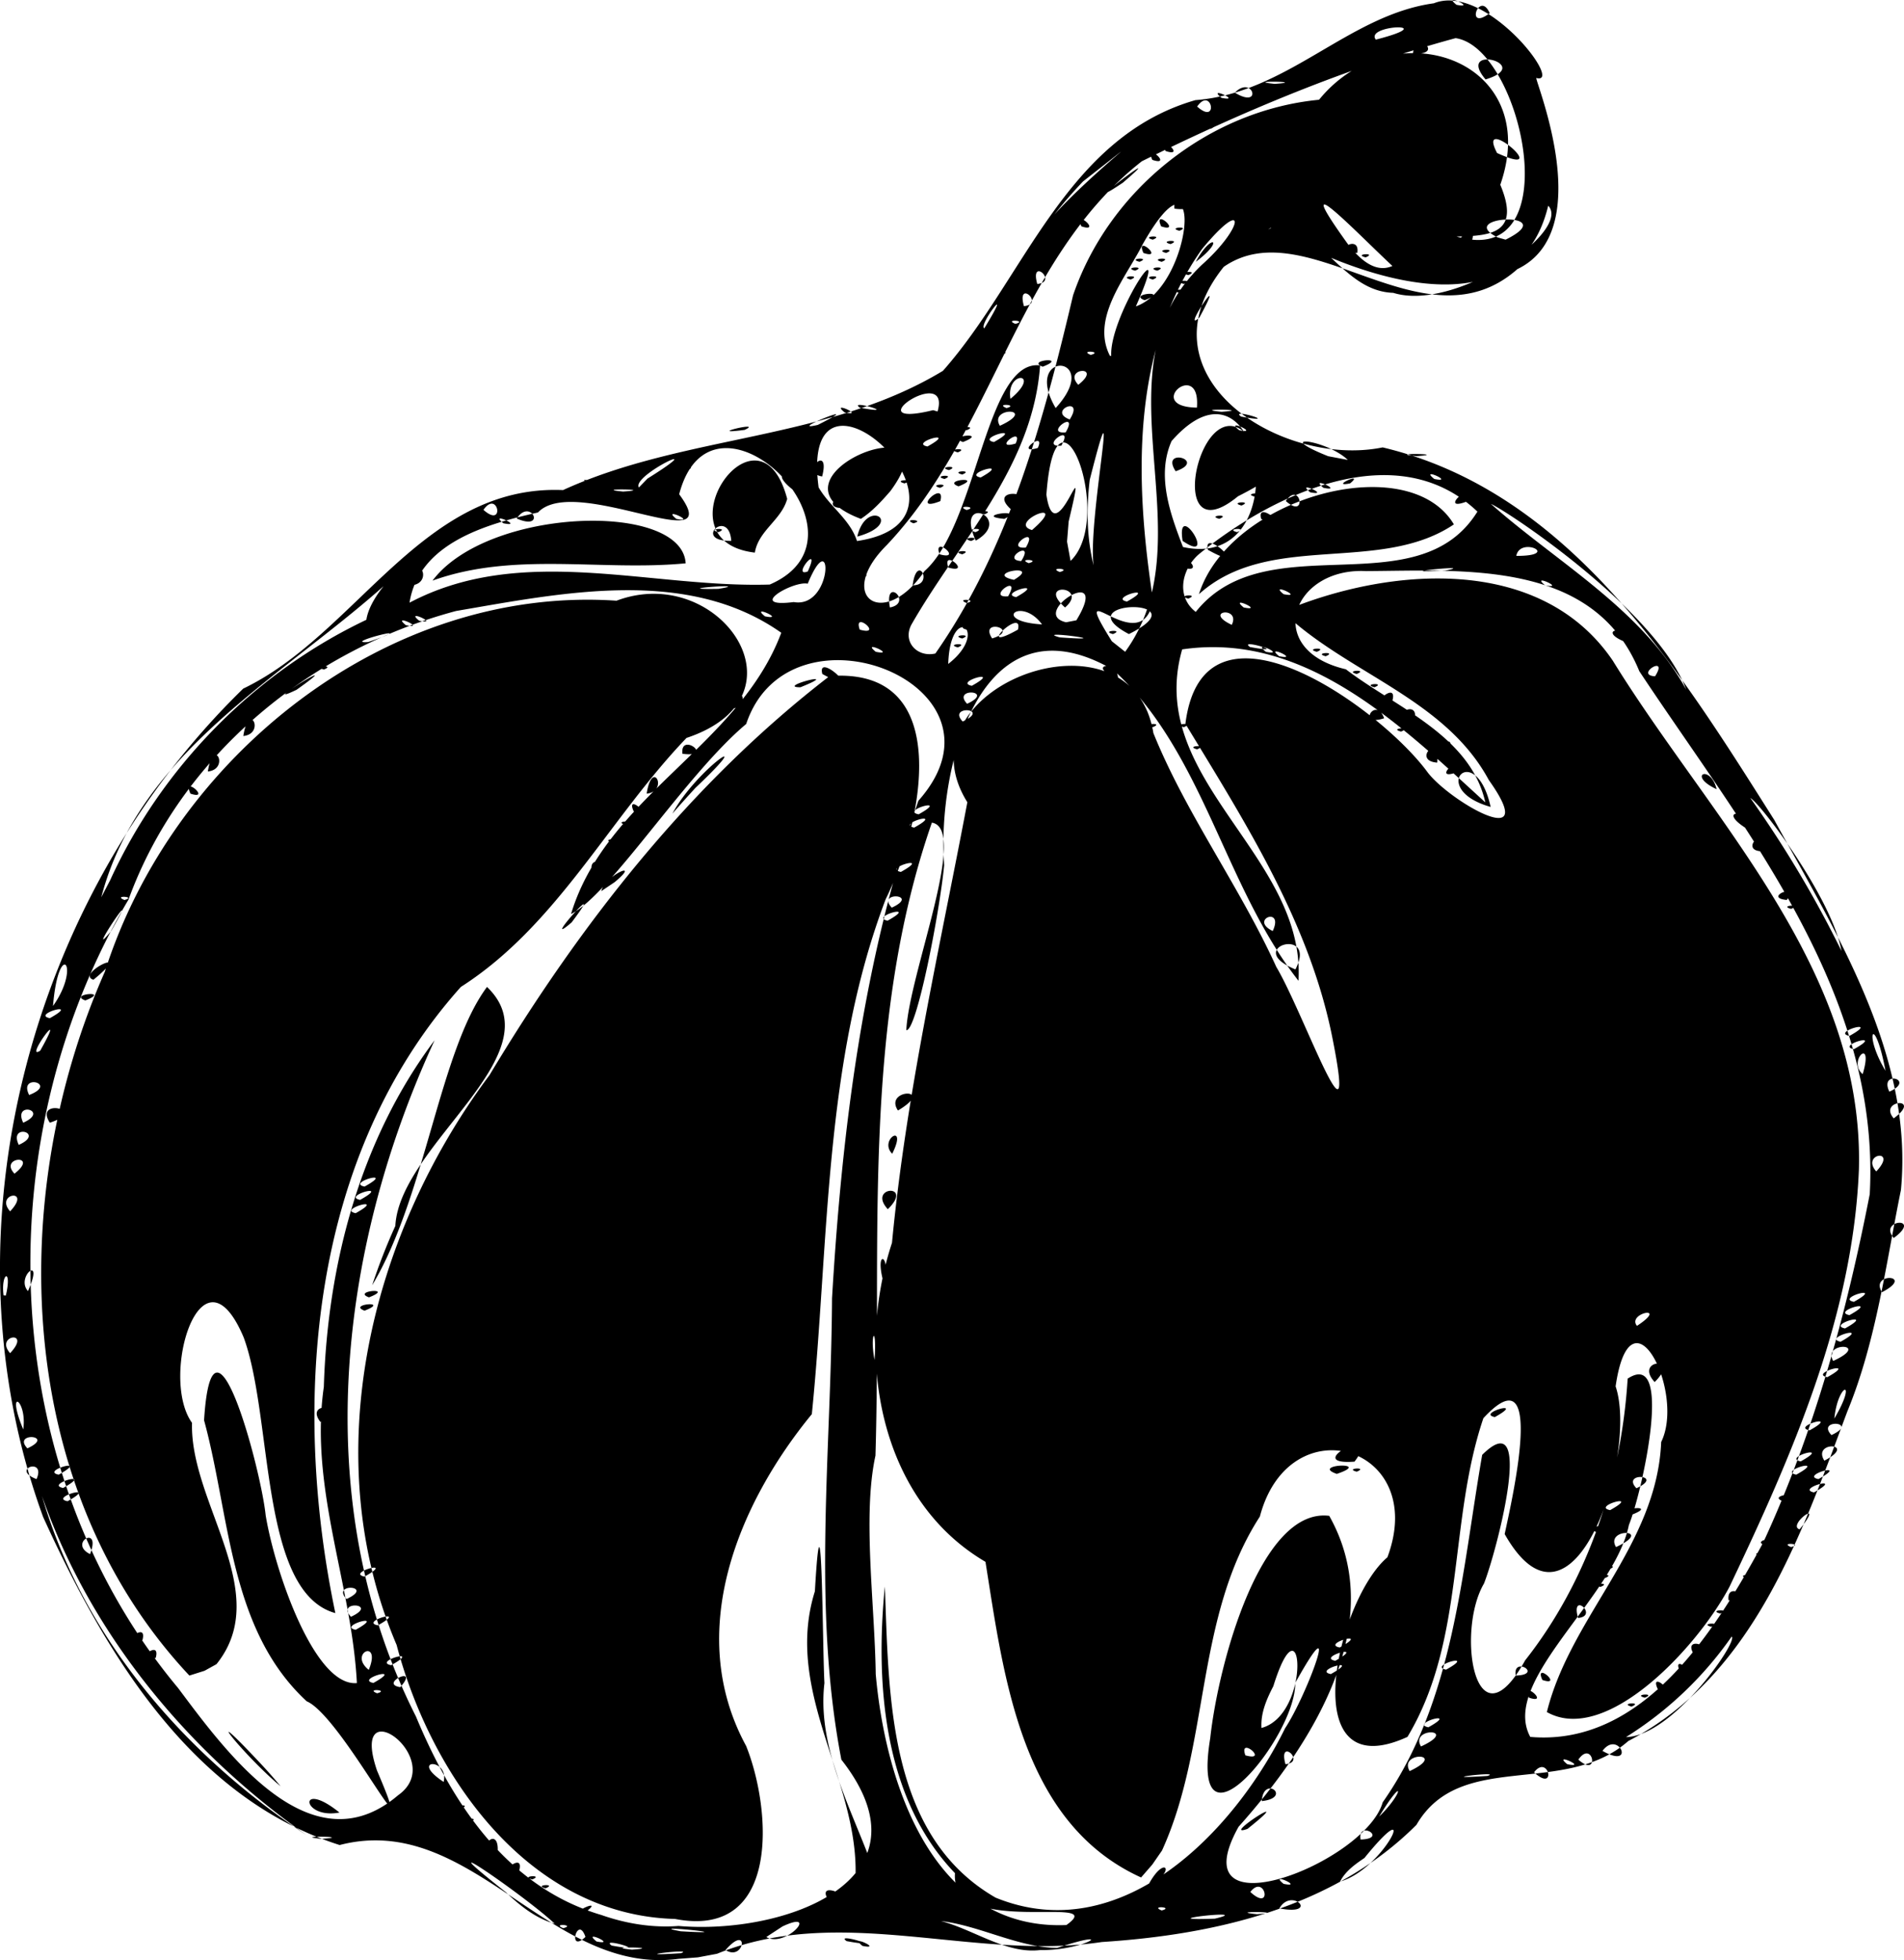 <svg xmlns="http://www.w3.org/2000/svg" xml:space="preserve" width="429.542" height="442.276" viewBox="0 0 113.65 117.019"><path d="M88.761 206.985c-7.712 1.02-12.383-8.832-20.227-6.795-8.903-2.826-14.053-11.573-17.699-19.583-6.182-16.94-.86-36.997 11.944-49.457 6.787-3.248 10.683-12.212 19.09-11.852 7.254-3.324 15.757-2.93 22.674-7.119 4.861-5.49 7.307-13.93 15.07-16.161 5.496-.417 9.123-5.08 14.234-5.782 3.124-1.256 7.805 4.932 6.112 4.458.003.374 3.617 9.134-1.124 11.411-5.552 4.908-12.521-3.593-17.529-.135-5.218 6.506 3.376 12.026 9.485 10.78 11.18 2.654 17.655 13.197 23.379 22.247 3.705 6.776 8.324 14.052 7.557 22.085-.873 4.269-1.463 9.015-3.2 13.222-2.764 7.4-5.584 15.762-13.075 19.678-3.844 3.38-10.02.484-12.644 5.002-4.944 4.954-12.047 6.562-18.779 6.996-7.627 1.155-15.56-2.313-22.97.702l-1.141.214zm.132-.336c.994-.316-3.608.237 0 0m-2.91-.214c2.072-.142-1.986-.196 0 0m5.583.024c1.15.717 1.436-1.642 0 0m18.797 0c2.603.053 4.757-1.369.996-.126-3.45-.04-6.884-2.917-10.268-.978 3.032-2.402 6.105 1.511 9.272 1.104m-25.593-.267c2.58.474-.77-.55 0 0m14.971.02c1.297.26-.926-.753 0 0m-15.875-.264c1.297.259-.926-.754 0 0m14.927-.021c2.58.475-.77-.55 0 0m-15.588-.252c-.47-1.376-1.103 1.049 0 0m10.795.007c1.17.686 3.213-1.688.964-.631zm-5.107-.342c4.16.24-2.453-.44 0 0m-7.011-.186c.776-.205-.735-.296 0 0m6.877-.132c6.227.535 15.422-2.663 9.722-9.928-1.749-9.072-.605-18.377-.558-27.54.591-10.046 1.848-20.16 5.157-29.71 6.133-6.902-7.686-12.363-10.28-4.582-3.625 3.037-8.11 10.184-10.455 11.345 2.115-7.02 10.02-10.028 12.549-16.79-5.615-3.962-13.11-2.376-19.408-1.301-8.717 2.32-16.44 8.66-19.556 17.23-8.532 14.37-7.91 34.056 2.96 47.071 2.86 3.823 7.933 10.837 13.128 6.404 3.04-2.14-2.97-6.504-1.255-1.477 2.665 6.253-2.141-3.274-4.198-4.135-4.637-4.296-4.562-11.055-6.125-16.776.493-7.912 3.39 2.879 3.676 5.667.56 3.39 2.928 10.25 5.446 10.021-.309-5.938-2.842-11.64-1.973-17.686.223-7.315 2.174-14.77 6.612-20.69-5.794 12.541-7.522 27.709-1.112 40.376 2.145 5.152 5.417 10.18 11.063 11.845 1.472.517 3.046.776 4.607.656m-.21-.419c-8.769-.233-14.582-8.597-16.615-16.357-4.816-11.301-1.587-24.463 5.545-34.022 5.384-8.977 11.958-17.4 20.295-23.82 7.624-.581 5.487 8.965 3.35 13.324-3.704 9.749-3.371 20.474-4.406 30.737-4.332 5.28-7.64 12.974-3.921 19.814 1.515 3.77 2.084 11.556-4.247 10.324m11.151-.243c-1.965.217-3.42-2.725-.527-.833 1.136-6.335-4.317-11.985-2.274-18.485.437-7.591.45 3.392.57 5.477-.578 4.869 2.959 9.592 3.566 13.541l-.66.286zm-16.363-.264c-1.297.258.926-.754 0 0m-2.514-1.323c-.776-.205.735-.297 0 0m-.793-.53c-.777-.205.734-.296 0 0m-.778-.528c-1.865.74.356-1.362 0 0m-1.293-1.059c-1.522-.102.148-1.82 0 0m-1.633-1.852c-.777-.205.734-.297 0 0m-7.806-.553c-2.273.424-2.503-2.023 0 0m7.276-.24c-.776-.206.735-.297 0 0m-10.785-1.324c-2.245-1.87-4.978-5.383-1.321-1.492.456.483.899.979 1.32 1.492m-5.448-6.614c-10.44-11.13-10.983-28.574-5.045-42.022 4.064-12.791 16.802-23.078 30.54-22.148 6.13-2.307 11.67 5.704 4.18 8.192-4.628 4.825-7.71 11.182-13.47 14.866-8.983 10.027-10.145 24.718-7.492 37.384-4.54-1.253-3.701-11.642-5.471-16.457-2.516-5.954-5.054 2.361-3.084 5.099-.14 4.792 4.888 10.14 1.459 14.407l-.713.394zm-2.007-1.058c-1.865.74.356-1.362 0 0m-.794-1.059c-1.865.74.356-1.361 0 0m10.618-13.03c-.929-1.198 1.532-1.053 0 0m2.64-6.637c-1.057-.386 1.59-.623 0 0m.264-.794c-1.056-.386 1.59-.622 0 0m.191-.727c3.186-5.313 4.026-14.011 6.853-17.806 4.164 3.981-5.218 9.397-5.472 14.27a35 35 0 0 0-1.38 3.536m-19.522-8.517-.07-.349zm.28-1.185c-.973-1.504 2.337-.758 0 0m.25-1.196-.071-.349zm1.868-6.102c-1.056-.386 1.59-.622 0 0m.485-1.235c-1.12-.35 2.601-2.135 0 0m30.313-5.291c.236-.952 2.452-1.913.801-.538zm-.535-1.059c-.429-1.536 1.968-.093 0 0m1.178-1.852c-.776-.205.735-.296 0 0m3.604-1.72c1.418-2.652 5.356-5.302 1.373-1.533a83 83 0 0 0-1.373 1.533m-2.81.662c-.776-.205.734-.297 0 0m.498-.794c-.512-1.147 1.284.426 0 0m-26.458-1.058c-.512-1.147 1.284.426 0 0m27.233 0c.335-2.143 1.343-.143 0 0m-26.193-1.323c.334-2.143 1.342-.143 0 0m28.327-1.058c-.149-1.338 1.951.26 0 0m-26.21-1.059c.334-2.142 1.342-.142 0 0m29.06-1.587c.536-1.835 1.378-.256 0 0m-25.881-1.174c-2.63 1.265 3.442-2.448 0 0m30.075-.15c-1.539.003 2.731-1.094 0 0m-2.016-.528c-.512-1.147 1.285.426 0 0m3.323-.265c-.365-1.423 2.73 1.525 0 0m-29.75-.265c-.776-.205.735-.296 0 0m27.517-.264c-.776-.205.734-.297 0 0m.794-.53c-.777-.205.734-.296 0 0m16.007 75.749c2.71-1.925-6.94.865-6.65-3.097-4.256-4.429-4.765-11.292-4.185-17.112.246 6.522.165 14.865 6.61 18.573 7.498 3.06 14.237-3.923 17.277-10.11 1.308-1.968 3.476-7.87.608-2.707.04 3.229-6.312 10.892-5.075 3.303.49-4.491 3.018-13.786 7.104-13.28 3.637 6.463-1.111 13.744-5.412 18.564-3.624 6.506 7.567 2.179 8.604-1.462 4.254-6.064 4.71-13.693 5.938-20.742 3.236-3.218.827 5.878.107 7.682-1.673 2.843-.542 9.996 2.456 4.587 3.76-4.774 5.743-10.791 6.12-16.82 2.787-1.835.853 6.833.074 8.736-.868 4.32-7.701 9.315-5.887 12.653 6.752.588 11.064-6.367 13.89-11.576 3.061-6.6 4.987-13.717 6.373-20.824.655-12.044-7.509-21.787-13.756-31.227-2.716-6.657-10.417-6.003-16.32-5.974-4.452-.214-6.142 4.717-1.194 5.863 2.963 2.268 7.433 3.953 8.323 7.946-4.973-4.54-10.74-10.22-18.094-9.133-2.23 7.77 7.38 12.276 6.942 19.783-4.465-5.695-5.643-13.608-11.048-18.555-7.902-4.618-10.535 5.781-10.101 11.655-.27 2.818-1.649 9.945-2.26 9.848.164-3.36 3.729-12.034 1.527-12.388-4.23 12.164-2.99 25.186-3.368 37.79-.78 3.563-.042 8.845.016 13.046.574 6.451 3.378 15.313 11.381 14.978m4.895-2.402c1.03-1.917 1.685-.71 0 0m-.437-.438c-7.17-3.262-8.19-11.967-9.288-18.844-6.437-3.78-7.77-12.414-5.58-19.045.842-8.869 2.845-17.565 4.498-26.304-4.314-6.889 9.812-12.09 11.105-4.128 1.934 4.795 5.163 9.18 7.336 13.959 1.585 2.64 4.897 12.05 3.363 4.308-1.347-6.895-5.201-12.904-8.788-18.82 1.06-8.516 11.544-1.022 14.415 2.838 1.236 1.724 6.9 5.011 3.697.521-2.645-4.904-8.503-6.38-12.315-10.062 6.284-2.655 15.373-3.459 19.713 2.932 5.87 9.52 15.01 18.375 14.691 30.384-.36 8.787-4.005 17.087-7.726 24.908-1.934 3.652-7.382 9.466-10.899 7.478 1.409-5.704 6.57-9.95 6.823-16.124 1.456-2.947-1.821-9.53-2.72-3.32 1.357 4.013-2.523 16.057-6.622 8.818.459-2.147 2.488-10.974-1.27-6.92-2.104 6.21-1.064 13.246-4.532 19.028-6.822 3.123-4.214-8.17-1.198-10.722 2.48-6.642-5.847-9.14-7.613-2.432-3.885 6.007-2.964 13.624-5.84 19.936l-.58.84zm6.351-2.9c-1.72.608 3.235-2.577 0 0m14.37-4.656c.375-2.422 1.586-.604 0 0m-1.631-1.059c-1.297.26.926-.753 0 0m-.088-.617c-1.056-.386 1.59-.622 0 0m.738-.432c-3.43-2.058 3.268-.864 0 0m9.536-.538c-.776-.205.735-.297 0 0m-6.116-.53c-.512-1.146 1.284.427 0 0m6.91 0c-.776-.204.735-.296 0 0m-10.054-.264c-.776-.205.734-.296 0 0m10.817-.264c-.512-1.147 1.284.426 0 0m-11.054-.337-.07-.349zm4.174-.193c-.512-1.146 1.285.427 0 0m8.203-.529c-.512-1.146 1.284.426 0 0m-12.112-.6-.071-.35zm12.918-.458c-.638-1.145 1.612-.278 0 0m-12.654-.6-.07-.35zm13.73-.988c-.775-.205.735-.296 0 0m.53-.793c-.776-.206.734-.297 0 0m.497-.794c-.15-1.338 1.951.261 0 0m-7.64-.794c-.777-.205.734-.296 0 0m.264-.529c-.776-.205.734-.297 0 0m8.467 0c-.777-.205.734-.297 0 0m-8.203-.53c-.776-.204.735-.296 0 0m8.996-.793c-.776-.205.735-.297 0 0m-15.583-.6-.07-.35zm15.892-.017c-1.056-.386 1.59-.623 0 0m-10.054-.794c-1.056-.386 1.59-.622 0 0m2.116-1.058c-1.056-.387 1.59-.623 0 0m8.996-.794c-1.056-.386 1.59-.623 0 0m-26.634-1.632c-1.628-.566 2.224-.748 0 0m1.19-.132c-.776-.205.735-.297 0 0m-.132-.6c-3.288.244 1.772-2.325 0 0m17.916-4.753c-1.257-1.362 1.601-1.562 0 0m-8.235.258c-1.834.408.34-1.483 0 0m-37.798-6.216c-.57-2.129.52-1.538 0 0m.26-4.36c-1.257-1.363 1.601-1.563 0 0m.262-3.31c-.837-.847.966-1.935 0 0m.343-2.582c-.877-1.307 2.336-1.385 0 0M155.17 144.3c-.776-.205.735-.297 0 0m-.257-.53c-1.457-.138.797-1.068 0 0m-1.576-2.91c-1.27-.116.46-1.645 0 0m-.776-1.322c-1.96-1.204.195-1.247 0 0m-1.835-2.382c-1.79-.828-.378-1.532 0 0m-16.676-1.587c-1.522-.103.148-1.82 0 0m-14.334-.794c-.776-.205.735-.297 0 0m15.097 0c-1.865.74.356-1.362 0 0m-2.926-1.058c-.776-.206.734-.297 0 0m-14.817-.265c-.776-.205.735-.297 0 0m1.852 0c-.776-.205.735-.297 0 0m11.957-.53c-1.67.544-.495-1.365 0 0m1.834 0c-1.688-.051.201-1.189 0 0m-16.172-.264c-.776-.205.735-.296 0 0m1.852 0c-.776-.205.735-.296 0 0m-2.349-.793c-1.688-.053.201-1.19 0 0m1.82 0c-.776-.206.735-.297 0 0m13.51 0c-1.865.74.356-1.362 0 0m-14.039-.794c-.776-.205.734-.297 0 0m12.965 0c-.777-.205.734-.297 0 0m-15.305-.53c-2.011-.74-.04-1.21 0 0m-8.325-.264c.13-1.459 1.96.126 0 0m22.571 0c-.776-.205.735-.297 0 0m-12.203-.53c-.15-1.337 1.952.262 0 0m29.137-.264c-.777-.205.734-.296 0 0m-18.786-.264c-.776-.205.735-.297 0 0m-.529-.265c-.776-.205.734-.296 0 0m18.562-.529c-2.012-.742-.04-1.21 0 0M81.375 204.89c-1.853-1.73-8.236-6.072-2.917-1.88.838.8 1.778 1.56 2.917 1.88m39.4-.304c2.574-.61-4.281.157 0 0m2.514-.267c2.075-.141-1.983-.197 0 0m-5.688-.223c.776-.205-.735-.297 0 0m7.026-.123c2.446.465.738-1.297 0 0m-1.735-.98c1.372 1.259.875-1.129 0 0m5.358-.623c2.683-.756 4.849-5.593 1.453-1.406-.558.378-1.137.787-1.453 1.406m-3.373.138c1.297.259-.927-.753 0 0m-57.415-2.687c2.073-.142-1.986-.196 0 0m62.012.041c1.688-.052-.2-1.189 0 0m-62.938-.277c-7.081-4.991-12.89-12.002-15.77-20.229 2.45 8.435 8.529 15.454 15.77 20.229m64.046-1.094c1.45-1.406 1.55-2.56 0 0m-7.007-.923c1.86-.204.096-1.588 0 0m-48.835-1.145c.351-1.435-2.12-1.402 0 0m57.663-.646c2.33-1.1-.691-1.194 0 0m4.644.289c.994-.316-3.608.236 0 0m2.779-.217c1.371 1.26.875-1.128 0 0m-14.836-.484c1.27-.117-.46-1.646 0 0m16.82 0c1.298.26-.925-.754 0 0m.661-.273c1.309 1.16.869-1.25 0 0m-19.875-.257c1.463.41-.422-1.189 0 0m10.483-.529c2.34-1.074-.695-1.17 0 0m10.832.265c2.016 1.14.967-1.302 0 0m1.405-.825c2.781-.05 6.72-5.728 6.308-6.002a21.7 21.7 0 0 1-6.308 6.002m-21.758-.544c3.017-.822 2.457-8.114.708-2.497-.399.77-.766 1.609-.708 2.497m9.962-.042c1.947-1.081-1.135-.223 0 0m-62.75-2.029c.776-.205-.735-.296 0 0m1.38-.365c1.224-1.37-1.32-.21 0 0m-1.601-.252c1.947-1.08-1.134-.223 0 0m57.15-.53c1.947-1.08-1.134-.222 0 0m11.036.089c1.688-.053-.201-1.19 0 0m-68.463-.34c.784-1.91-1.26-1.006 0 0m64.306-.013c1.947-1.08-1.134-.223 0 0m-62.97-.265c1.946-1.08-1.135-.223 0 0m56.355-.264c1.947-1.081-1.134-.223 0 0m.265-.794c1.947-1.08-1.134-.223 0 0M69.49 187.34c1.947-1.081-1.134-.223 0 0m1.323-.265c1.947-1.08-1.134-.223 0 0m-1.604-.512c1.725-.796-.94-.994 0 0m73.244.071c1.27-.116-.46-1.645 0 0m-73.508-1.13c1.724-.795-.94-.994 0 0m1.075-1.34c1.947-1.08-1.135-.222 0 0m-16.385-1.342c.703-1.813-1.34-.665 0 0m91.085-.421c2.34-1.074-.694-1.17 0 0m10.451 0c.777-.205-.734-.297 0 0m.507-1.058c1.627-1.993-.792-.237 0 0m-11.31-1.147c1.946-1.08-1.135-.223 0 0m-92.075-.53c1.946-1.08-1.135-.222 0 0m104.245-.528c1.947-1.081-1.134-.223 0 0m-104.51-.265c1.947-1.08-1.134-.223 0 0m93.91.017c1.725-.796-.94-.994 0 0m-95.497-.547c.592-1.34-1.598-.597 0 0m106.362 0c1.947-1.08-1.134-.222 0 0m-105.04-.264c1.947-1.08-1.134-.223 0 0m103.717 0c1.947-1.08-1.134-.223 0 0m1.676-.837c2.04-1.06-.767-1.207 0 0m-1.411.044c1.947-1.081-1.135-.224 0 0m-105.85-.778c1.724-.795-.94-.994 0 0m107.685-.793c1.725-.796-.94-.994 0 0m-107.932-.336c.25-1.79-1.082-2.588 0 0m106.626.055c1.947-1.081-1.134-.224 0 0m-18.786-.794c1.947-1.081-1.134-.223 0 0m20.264.088c1.431-2.432.216-2.143 0 0m-.42-2.47c1.947-1.08-1.134-.223 0 0m-56.87-1.029c.155-2.248-.307-1.544 0 0m57.223.06c2.34-1.074-.694-1.17 0 0m-108.822-.464c1.33-1.41-.947-1.076 0 0m109.263-.683c1.947-1.081-1.134-.223 0 0m-12.155-.947c1.962-1.287-.628-.763 0 0m12.42.153c1.946-1.08-1.135-.223 0 0m-109.784-1.962c.395-1.657-.308-1.409-.134-.011zm110.048 1.168c1.947-1.08-1.134-.223 0 0M49.93 167.12c1.025-2.286-.772-.858 0 0m108.99.64c1.948-1.081-1.134-.224 0 0m1.676-.574c2.04-1.06-.766-1.206 0 0m.703-3.236c1.77-1.313-.964-1.112 0 0m-112.435-1.592c1.33-1.411-.947-1.077 0 0m20.627.11c1.947-1.08-1.134-.223 0 0m.265-.794c1.947-1.08-1.134-.223 0 0m.265-.794c1.947-1.08-1.135-.223 0 0m-20.896-.771c1.52-1.195-.96-1.012 0 0m111.129-.133c1.33-1.41-.948-1.076 0 0M49.38 158.39c1.62-.72-.632-1.322 0 0m.265-1.323c1.62-.72-.633-1.322 0 0m111.652-.26c1.77-1.313-.964-1.112 0 0M50 155.412c1.772-.678-.667-1.312 0 0m111.035-.198c1.62-.72-.632-1.322 0 0m-1.59-1.048c.694-2.343-.942-.765 0 0m1.361-.2c-.666-3.525-1.352-2.23 0 0m-110.145-1.2c1.75-3.11-1.027.675 0 0m108.259-.088c1.946-1.08-1.135-.223 0 0m-.265-.793c1.947-1.081-1.134-.224 0 0m-107.42-1.059c1.946-1.08-1.135-.223 0 0m.188-.727c1.708-2.396.342-4.094 0 0m74.16-2.184c1.375-2.618-3.198-1.306 0 0m32.593-1.107c-.563-3.136-4.801-8.77-5.438-9.126a66.5 66.5 0 0 1 5.438 9.126m-103.282-1.185c2.093-3.63-1.76 2.157 0 0m27.487-.515c2.395-3.18-2.066 1.784 0 0M54.84 142.58c3.08-6.746 8.587-12.355 15.288-15.537.376-2.49 5.334-5.646 1.141-2.109-6.21 5.566-14.706 10.015-16.963 18.672zm69.39 3.043c.695-1.502-1.436-.693 0 0m-22.989-.618c1.947-1.08-1.134-.223 0 0m.249-.777c1.724-.795-.941-.994 0 0m-45.801-.457c.776-.205-.734-.297 0 0m46.346-1.676c1.947-1.08-1.134-.223 0 0m.794-2.646c1.947-1.08-1.134-.223 0 0m.265-.793c1.946-1.081-1.135-.224 0 0m34.143-.441c-.908-4.098-3.82-1.08 0 0m-1.893-2.117c-1.865.74.357-1.362 0 0m-29.621-2.982c1.725-.795-.94-.994 0 0m.264-1.059c1.725-.795-.94-.994 0 0m42.921-.852c-1.757-4.71-10.619-10.627-11.655-11.08 4.006 3.543 8.983 6.26 11.655 11.08m-42.64-.222c1.947-1.081-1.134-.223 0 0m40.783-.567c.86-1.357-1.257-.073 0 0m-42.191-.738c2.56-1.992.123-3.725 0 0m.57-.988c-.776-.206.735-.297 0 0m.265-.53c-.776-.205.735-.296 0 0m.265-.529c-.776-.205.734-.296 0 0m.264-.529c-.776-.205.735-.297 0 0m-2.132 1.954c4.443-6.366 6.46-13.942 8.22-21.385 2.142-6.278 8.066-11.038 14.682-11.675 4.45-5.468 13.418-2.41 10.819 5.075 1.16 2.777-.357 3.069-2.614 3.089 6.788 2.014 3.91-11.28-.054-11.842-6.453 1.749-12.773 4.4-18.728 7.35-7.462 5.852-8.84 16.16-15.221 22.909-3.122 3.1-.168 5.119 2.243 1.562 3.15-2.761 3.668-12.692 6.904-12.282-.43 6.064-4.814 10.47-7.664 15.445-.578 1.03.314 2.005 1.413 1.754m-2.241-1.16c-1.727-.202.941-1.048 0 0m-3.776-1.51c1.961-2.555 3.069-2.852 0 0m7.62-3.253c-.776-.205.735-.296 0 0m2.514-2.116c-1.946-.18 1.346-.663 0 0m.44-.53c-1.692-1.474 2.183-1.081 0 0m-4.261-.529c-1.865.74.356-1.361 0 0m-.016-.793c-.776-.206.735-.297 0 0m1.103-.089c-1.056-.386 1.59-.622 0 0m-.838-.44c-.776-.206.734-.297 0 0m1.058-.265c-.776-.205.735-.297 0 0m-.793-.265c-.777-.205.734-.296 0 0m.529-1.058c-.777-.205.734-.297 0 0m.308-.617c-1.056-.387 1.59-.623 0 0m.22-.706c-.775-.205.735-.297 0 0m4.543-3.792c-1.056-.387 1.59-.623 0 0m-2.425-.706c-.777-.205.734-.297 0 0m28.061-6.88c-1.865.742.356-1.36 0 0m-.794-.528c-1.865.74.357-1.362 0 0m-22.536-.265c-.512-1.147 1.284.426 0 0m2.941-.794c-.776-.205.735-.296 0 0m21.96-.793c-.775-.206.735-.297 0 0m-22.423-1.02c-3.197 2.14 3.178-2.728 0 0m21.895-.832c-.777-.206.734-.297 0 0m-20.14-.53c-.512-1.146 1.284.427 0 0m.794-.529c-.512-1.146 1.284.426 0 0m.825-.529c-.776-.205.734-.297 0 0m.529-.265c-.776-.205.734-.296 0 0m.53-.264c-.777-.205.734-.297 0 0m.793-.265c-.776-.205.734-.296 0 0m16.42-.264c-1.865.74.356-1.362 0 0m-9.012-1.323c-.776-.205.735-.297 0 0m8.732-.265c-.777-.205.734-.296 0 0m-4.763-1.323c-.776-.205.734-.296 0 0m-1.874-.285c-2.536.34 1.21-.564 0 0m2.403-.508c-.776-.206.735-.297 0 0m.183-.53c.13-1.458 1.96.126 0 0m4.315-.793c-.776-.206.735-.297 0 0m-2.91-.265c-.777-.205.734-.297 0 0m.771-.285c-2.536.34 1.21-.564 0 0m-10.164 37.327c1.297.26-.925-.754 0 0m-54.378-.847c3.597-1.23-1.726.117 0 0m30.3.582c1.298.259-.925-.754 0 0m14.885 0c5.027-6.903-2.03-16.823 4.583-23.106 2.55-2.274 2.673-4.16.008-.942-4.292 6.065-4.003 13.957-2.925 20.97-.666 3.78-5.266-2.042-2.46 2.449zm-.729-1.058c-.776-.205.735-.297 0 0m3.969-20.373c-.776-.205.734-.297 0 0m.264-.53c-.776-.205.735-.296 0 0m.265-.528c-.776-.206.734-.297 0 0m.448-.794c.952-1.77 1.769-1.317 0 0m3.388-3.196c-.974-.445 2.918-.757 0 0m.794 26.48c1.297.257-.926-.754 0 0m-.948-.286c2.58.475-.77-.55 0 0m-15.39-.513c1.77-.544-.824-1.248 0 0m4.035-.062c3.902.281-1.704-.468 0 0m4.129-.198c4.482-2.224-3.938-2.066 0 0m-16.066-.265c1.462.41-.423-1.189 0 0m9.44 0c.364-1.423-2.731 1.525 0 0m-36.529-.264c1.297.258-.926-.754 0 0m37.968-.048c-1.25-1.707-3.088-.184 0 0m11.326.027c.55-1.134-1.763-.832 0 0m-48.5-.244c1.297.259-.926-.754 0 0m39.224-.028c2.16-3.546-2.897-.405-.614.118zm-18.587-.237c1.298.26-.925-.753 0 0m25.713-.264c4.217-5.298 13.24-.223 16.813-5.988-4.805-4.582-12.19-1.046-16.542 2.475-1.075.853-1.508 2.561-.271 3.513m-.445-.794c-.776-.205.734-.297 0 0m1.852 0c-.776-.205.735-.297 0 0m-1.217-.264c1.842-5.805 12.515-8.711 15.218-4.167-4.453 2.998-11.017.386-15.218 4.167m1.746 0c-.776-.206.735-.297 0 0m.53-.265c-.777-.205.734-.297 0 0m.66-.265c-1.296.26.927-.753 0 0m-3.868-1.058c-.3-1.266 1.427.428 0 0m1.472-1.058c-.365-1.423 2.73 1.525 0 0m14.568-.093c-.994-.316 3.608.237 0 0m3.625-.436c-1.79-.829-.378-1.533 0 0m-16.458-.53c-.776-.205.735-.296 0 0m1.44-.793c-.365-1.423 2.73 1.525 0 0m12.334-1.059c-1.864.741.357-1.361 0 0m-7.027-1.058c-1.297.26.925-.754 0 0m-27.466 7.408c1.42-.274-.37-1.922 0 0m10.452 0c1.485-1.28-1.76-1.55 0 0m10.664 0c1.298.26-.925-.753 0 0m-49.792-.285c6.716-3.555 14.361-.863 21.502-1.084 6.751-2.91-3.438-12.93-5.406-5.39 2.957 4.006-6.232-1.257-8.43 1.088-3.014.68-7.1 1.801-7.666 5.386m.133-1.038c.335-2.142 1.343-.142 0 0m1.24-.28c3.298-4.386 14.889-4.742 15.11-1.033-5.025.484-10.24-.723-15.11 1.033m19.24-1.672c-5.926-.694.239-9.586 1.93-3.208-.341 1.258-1.717 1.89-1.93 3.208m-5.437-3.34c-.734-1.76 1.966-.83 0 0m8.314 0c-2.196-1.344-1.086-1.979 0 0m-6.903-1.587c-.776-.205.735-.296 0 0m6.35 7.88c2.362.41 2.354-4.787.832-1.098-.858-.192-3.728 1.465-.832 1.097m10.319.058c.776-.206-.735-.297 0 0m9.569-.089c1.947-1.08-1.134-.223 0 0m-7.095-.313c.838-1.463-1.361.124 0 0m.48.049c1.947-1.08-1.134-.223 0 0m15.964-.176c1.297.258-.926-.754 0 0m-33.735-.317c2.32-.38-3.372.06 0 0m11.592-.213c1.322.013.26-1.995 0 0m6.047-.326c1.738-1.028-1.887-.407 0 0m31.706.326c1.297.259-.926-.753 0 0m-44.011-.828c.829-1.832-1.012.397 0 0m17.061-.362c-.369-2.67 1.695-12.682-.232-5.109-.201 1.699-.185 3.442.232 5.109m1.197-9.746c-1.056-.386 1.59-.622 0 0m.513-1.835-.07-.35zm-3.732 11.978c.776-.206-.734-.297 0 0m23.019-.087c2.128-.408-3.912.213 0 0m-29.665-.178c1.463.41-.422-1.19 0 0m7.291-.397c2.703-2.599-.867-11.837-1.442-3.953.544 3.779 2.603-3.757 1.328 1.603l-.096 1.197zm-2.945.007c.86-1.357-1.257-.074 0 0m.448.125c.776-.205-.734-.296 0 0m29.104-.433c2.72.012.22-1.195 0 0m-34.427-.096c1.463.41-.422-1.189 0 0m2.16-.815c2.343-1.334-1.305-2.91 0 0m-.277.022c-.776-.206.735-.297 0 0m.265-.53c-.776-.205.734-.296 0 0m.53-1.058c-.777-.205.734-.297 0 0m2.473 1.98c.838-1.463-1.36.123 0 0m9.38-.032c6.916 1.516 4.802-12.567-.681-6.326-.915 2.073-.078 4.353.68 6.326m-.022-.366c-.401-2.586 2.175 1.492 0 0m3.307-2.663c-4.82 3.964-1.942-8.065 1.146-2.877 3.899.196.108 2.248-1.146 2.877m-1.116 1.346c-.776-.206.735-.297 0 0m1.323-.794c-.776-.205.734-.297 0 0m.794-.53c-.776-.205.734-.296 0 0m-4.721-1.516c-.957-1.45 1.918-.666 0 0M91.91 122.33c-.15-2.01-2.364.04 0 0m-.769-.52c-.776-.205.735-.296 0 0m8.273.53c8.64-1.28-3.543-12.545-2.291-3.204.658 1.145 1.876 1.91 2.291 3.204m.017-.265c.548-2.366 2.896-.803 0 0m.213-1.058c-6.592-2.488 5.876-7.228 1.764-1.66-.53.612-1.081 1.214-1.764 1.66m-1.278-.655c-1.203-.128.776-1.425 0 0m3.888-1.462c-.777-.205.734-.297 0 0m-4.92-.415c-1.366-.208.52-2.024 0 0m6.077-2.786c-2.465.206-.504-1.44 0 0m6.448 5.986c2.4-2.076-1.533-.45 0 0m-31.55-.404c1.297.26-.925-.754 0 0m24.474 0c.776-.205-.735-.296 0 0m-23.68-.284c1.814.78.834-1.275 0 0m9.525.02c1.297.258-.926-.754 0 0m-11.51-.538c1.308 1.16.869-1.25 0 0m28.84.008c.776-.205-.735-.296 0 0m19.05-.537c1.308 1.16.868-1.25 0 0m-39.555-.563c2.072-.142-1.986-.196 0 0m41.01.042c1.297.259-.926-.754 0 0m-39.554-.817c4.078-2.552-.972-.202-.513.53zm40.348.552c1.297.26-.926-.753 0 0m-20.461-.617c1.947-1.08-1.134-.223 0 0m27.075.088c1.298.26-.925-.753 0 0m-5.159-1.137c-1.292-1.228-4.595-1.593-1.177-.223zm4.101-.227c2.075-.141-1.983-.197 0 0m-29.192-.576c1.947-1.08-1.134-.223 0 0m6.586.088c.506-1.128-1.457.44 0 0m1.4-.136c.838-1.464-1.361.123 0 0m-4.018-.217c1.947-1.08-1.134-.223 0 0m1.295.089c.506-1.13-1.457.439 0 0m-11.807-1.113c3.293-1.649-2.097.5 0 0m14.794.447c.838-1.464-1.36.123 0 0m-3.929-.393c2.34-1.074-.694-1.169 0 0m14.288.265c1.297.26-.925-.754 0 0m-10.118-.642c.94-1.488-1.386-.514 0 0m2.497-3.62c-.363-2.236 3.866-8.626 1.452-3.132 3.424-1.197 4.147-10.322.409-3.711-1.002 2.01-3.23 4.518-1.86 6.843m-.67 1.263c-1.056-.386 1.59-.622 0 0m.265-1.058c-1.056-.386 1.59-.623 0 0m1.676-1.632c-1.027-1.025 2.136-1.677 0 0m.705-2.072c-1.056-.387 1.59-.623 0 0m-.838-1.235c-.776-.205.735-.297 0 0m1.323 0c-.776-.205.735-.297 0 0m-1.058-.53c-.776-.204.735-.296 0 0m1.323 0c-.776-.204.734-.296 0 0m-1.058-.528c-.777-.206.734-.297 0 0m1.323 0c-.777-.206.734-.297 0 0m-1.09-.53c-.512-1.146 1.284.427 0 0m1.354 0c-.776-.205.735-.296 0 0m.265-.529c-.777-.205.734-.296 0 0m-1.059-.264c-.776-.205.735-.297 0 0m1.588-.53c-.776-.205.734-.296 0 0m-1.09-.264c-.512-1.147 1.285.426 0 0m1.619-.882c.17-2.453 2.428.77 0 0m.265-.176c.776-.206-.735-.297 0 0m-1.091 0c-.15-1.338 1.952.261 0 0m3.979 12.414c2.58.475-.77-.55 0 0m-23.658-.243c1.297.258-.926-.754 0 0m5.54-.06c.836-2.908-5.096 1.101-.266-.079zm16.95.018c2.074-.141-1.984-.197 0 0m-21.586-.244c2.58.475-.77-.55 0 0m8.753.021c.776-.205-.734-.297 0 0m2.933 0c2.92-3.206-2.067-3.531 0 0m8.431-.026c.241-2.975-3.229-.046 0 0m-11.131-.525c1.935-1.604-.28-1.717 0 0m4.05-.838c1.52-1.195-.96-1.012 0 0m-5.61-3.373c1.892-3.09-.384-.196 0 0m6.354 1.587c.776-.205-.734-.297 0 0m6.488-2.233c1.825-3.366-1.184 1.081 0 0m-10.986.381c.777-.205-.734-.297 0 0m.51-1.058c1.271-.117-.459-1.645 0 0m22.045-.794c3.736 1.164 10.678-3.698 9.249-5.202-1.911 7.945-12.037 3.998-16.564 1.321-3.304 2.136-2.151.966.376-.143 2.817.374 4.005 3.929 6.94 4.024m-21.25-.53c1.27-.116-.46-1.644 0 0m21.198-1.074c-2.18-2.033-6.32-6.388-2.635-1.275.597.753 1.557 1.754 2.635 1.275m-1.6-.513c-.777-.205.734-.296 0 0m2.91 0c-.776-.205.734-.297 0 0m-3.407-.264c-1.688-.053.2-1.19 0 0m-1.885-3.705c-.776-.205.735-.296 0 0m-17.818 3.705c.836-2.572 9.63-9.187 3.333-4.27a27.4 27.4 0 0 0-3.333 4.27m28.557-.794c3.477-1.723-3.131-1.44-.47-.133l.313.089zm-.51-5.173c3.574 1.626-1.304-2.512 0 0m-17.902-2.773c1.308 1.16.869-1.25 0 0m1.455-.52c1.298.258-.925-.754 0 0m.794-.31c1.689 1.021 1.07-1.089 0 0m2.381-.526c2.075-.141-1.983-.197 0 0m12.586-.264c2.98-.904-1.826-2.156 0 0m-6.55-2.376c4.08-1.049-.706-.903 0 0m6.797-1.582c-.631-1.412-1.498 1.141 0 0m-1.985-.499c1.298.26-.925-.754 0 0M83.47 118.833c-1.71-.428 3.567.305 0 0m9.239-3.129c-2.537.341 1.21-.564 0 0" style="fill:#000" transform="translate(-48.26 -90.04)"/></svg>